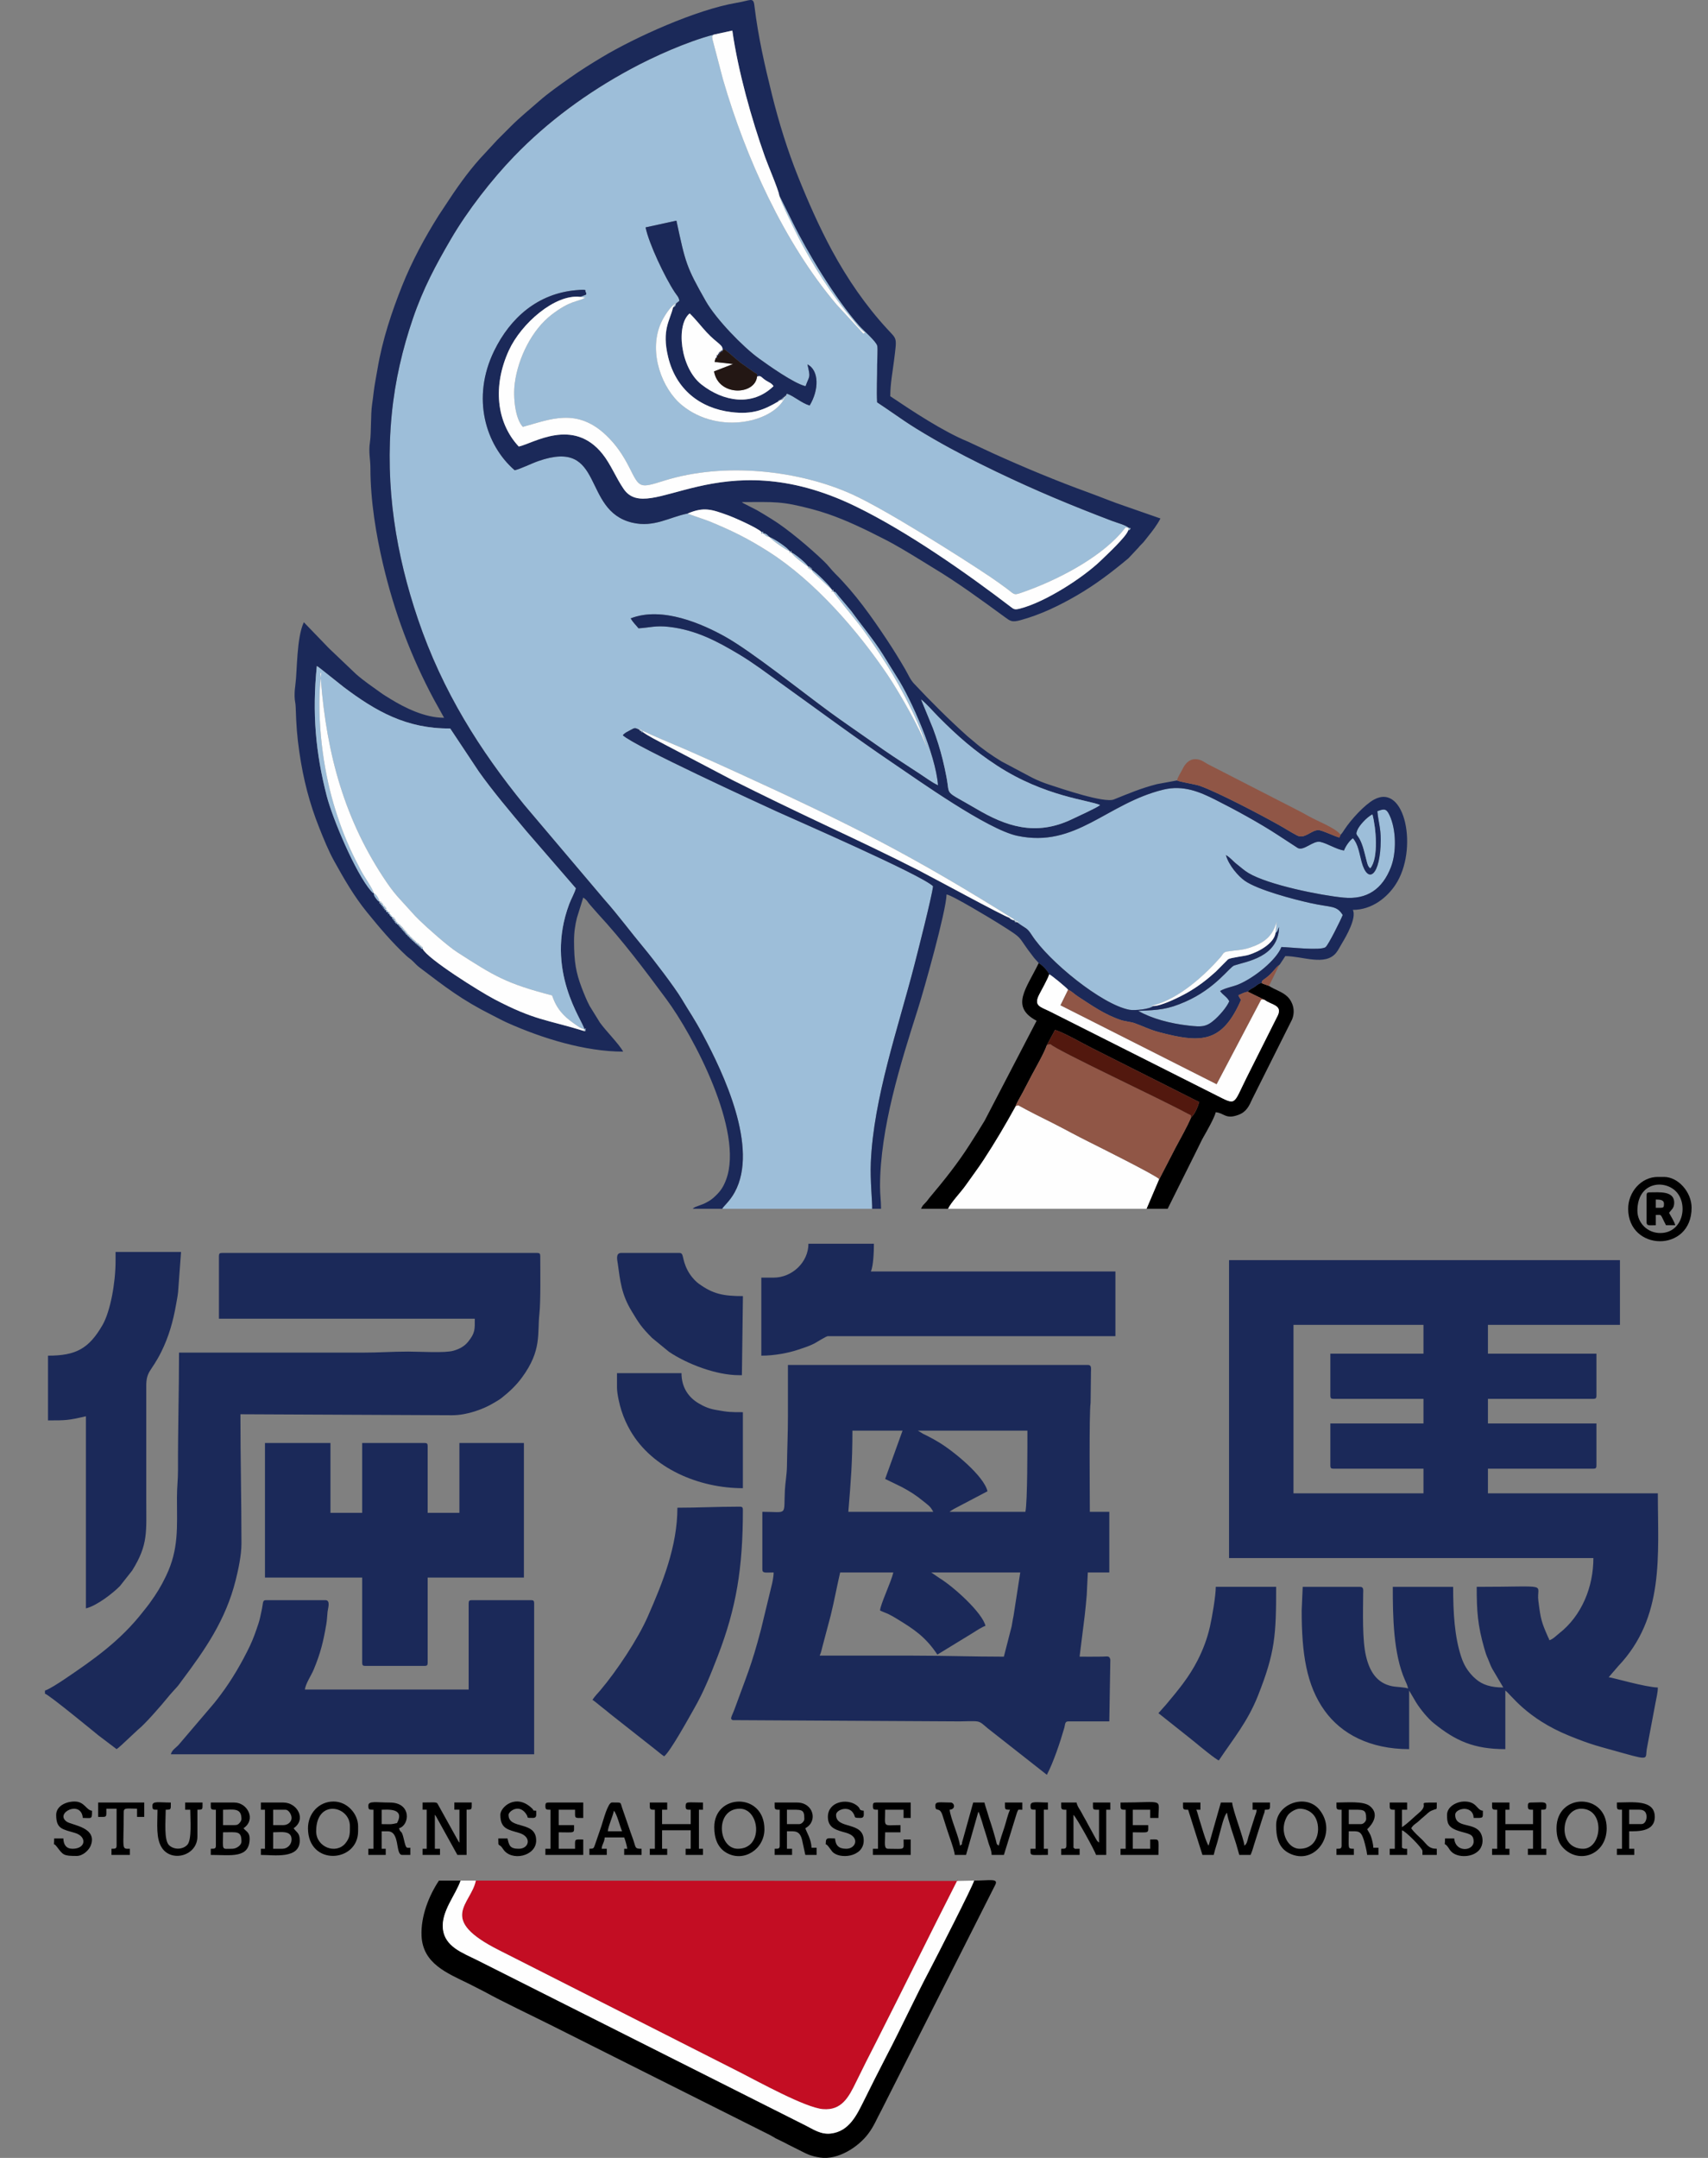 <svg xmlns="http://www.w3.org/2000/svg" fill="none" viewBox="0 0 38 48" class="design-iconfont">
  <rect x="0" y="0" width="38" height="48" fill="#808080" stroke="none"/>
  <path fill-rule="evenodd" clip-rule="evenodd" d="M22.624 20.509L22.667 20.543C22.831 20.661 22.846 20.631 22.957 20.802C23.33 21.379 24.513 22.346 25.128 22.461C25.242 22.482 25.58 22.449 25.659 22.378L25.616 22.374C26.223 22.238 26.825 21.668 27.149 21.298C27.212 21.226 27.209 21.181 27.303 21.166C27.5 21.133 27.625 21.14 27.811 21.078C28.127 20.973 28.321 20.823 28.404 20.497L28.377 20.756C28.44 20.705 28.419 20.691 28.457 20.621C28.447 21.292 27.73 21.386 27.462 21.475C27.352 21.511 27.048 21.985 26.374 22.281C25.98 22.454 25.791 22.466 25.325 22.486C25.621 22.657 26.041 22.768 26.438 22.812C26.735 22.846 26.838 22.846 27.024 22.683C27.119 22.599 27.286 22.418 27.349 22.272C27.296 22.169 27.213 22.139 27.145 22.044C27.258 21.974 27.429 21.95 27.56 21.895C27.913 21.745 28.398 21.353 28.509 21.065C28.694 21.069 29.385 21.152 29.492 21.068C29.554 21.019 29.827 20.471 29.873 20.353C29.736 20.133 29.625 20.192 29.158 20.088C28.784 20.006 27.985 19.796 27.694 19.591C27.55 19.49 27.337 19.247 27.274 19.02C27.379 19.079 27.427 19.153 27.515 19.221C27.594 19.282 27.673 19.357 27.775 19.419C28.213 19.683 29.379 19.917 29.891 19.967C30.414 20.017 30.759 19.776 30.947 19.285C31.072 18.957 31.064 18.454 30.917 18.139C30.846 17.985 30.802 17.985 30.644 18.044C30.664 18.269 30.721 18.419 30.719 18.685C30.715 19.472 30.436 19.688 30.295 19.173C30.243 18.982 30.218 18.773 30.099 18.645C30.017 18.705 29.937 18.826 29.901 18.919C29.72 18.889 29.543 18.765 29.377 18.727C29.219 18.69 29.011 18.932 28.875 18.864L28.432 18.575C28.027 18.309 27.473 18.007 27.034 17.786C26.693 17.615 26.325 17.457 25.885 17.564C24.617 17.872 23.942 18.87 22.632 18.591C21.964 18.449 20.426 17.351 19.872 16.976C19.02 16.4 18.151 15.755 17.315 15.155C17.035 14.954 16.768 14.75 16.451 14.56C15.964 14.268 15.486 14.011 14.878 13.943C14.589 13.91 14.459 13.961 14.207 13.977C14.135 13.888 14.085 13.848 14.031 13.755C14.734 13.48 15.635 13.884 16.138 14.165C16.72 14.49 17.84 15.386 18.47 15.846C18.723 16.031 18.993 16.216 19.259 16.403C19.528 16.592 19.784 16.771 20.058 16.949C20.187 17.032 20.327 17.127 20.457 17.21C20.574 17.285 20.754 17.42 20.87 17.467C20.817 16.77 20.269 15.544 19.958 15.06C19.852 14.896 19.749 14.722 19.644 14.554C19.436 14.222 19.148 13.879 18.941 13.591L18.66 13.256C18.584 13.16 18.598 13.168 18.538 13.151C18.551 13.106 18.56 13.113 18.515 13.127C18.479 13.041 18.144 12.711 18.059 12.671C18.073 12.627 18.081 12.634 18.036 12.648C18.052 12.603 18.057 12.613 18.011 12.629C18.024 12.584 18.03 12.595 17.985 12.608C17.961 12.537 17.664 12.301 17.603 12.284C17.618 12.238 17.621 12.251 17.575 12.266C17.54 12.184 17.189 11.962 17.122 11.945L17.063 11.888C16.997 11.85 17.034 11.869 16.978 11.861C16.992 11.815 16.995 11.833 16.939 11.831C16.939 11.889 16.925 11.88 16.978 11.861C16.981 11.865 16.987 11.866 16.989 11.873C16.991 11.88 16.998 11.882 17 11.884C17.069 11.942 17.067 11.934 17.122 11.945C17.159 12.013 17.517 12.252 17.575 12.266C17.557 12.314 17.555 12.3 17.603 12.284C17.636 12.362 17.945 12.593 17.985 12.608C17.971 12.655 17.965 12.645 18.011 12.629C17.998 12.672 17.993 12.662 18.036 12.648C18.021 12.693 18.014 12.685 18.059 12.671L18.074 12.702C18.088 12.723 18.077 12.712 18.103 12.741L18.515 13.127C18.499 13.174 18.49 13.167 18.538 13.151C18.554 13.21 19.076 13.834 19.167 13.958C19.368 14.232 19.552 14.507 19.747 14.814C20.025 15.255 20.534 16.197 20.659 16.78C20.59 16.382 19.963 15.333 19.752 15.018C19.083 14.026 18.129 12.927 17.109 12.276C16.636 11.975 16.303 11.811 15.782 11.596C15.706 11.564 15.314 11.436 15.298 11.423C14.894 11.501 14.556 11.74 14.068 11.626C12.93 11.358 13.469 9.735 11.977 10.256C11.828 10.308 11.573 10.435 11.451 10.46C10.805 9.902 10.483 8.853 10.994 7.806C11.354 7.066 11.965 6.53 12.817 6.455C13.088 6.431 13.012 6.46 13.028 6.489C13.069 6.568 13.028 6.553 12.962 6.583C12.955 6.586 12.948 6.588 12.942 6.59C12.936 6.592 12.928 6.595 12.922 6.597C12.918 6.598 12.909 6.599 12.903 6.603L13.023 6.621C12.838 6.725 12.695 6.675 12.267 7.004C11.84 7.333 11.529 7.953 11.453 8.523C11.412 8.831 11.461 9.316 11.634 9.495C12.233 9.333 12.833 9.055 13.494 9.689C13.699 9.886 13.854 10.107 14.006 10.408C14.233 10.858 14.225 10.865 14.777 10.692C16.128 10.269 17.788 10.466 18.957 10.995C19.679 11.321 21.354 12.377 22.039 12.837C22.177 12.93 22.277 13.002 22.399 13.092C22.597 13.239 22.54 13.251 22.81 13.155C23.53 12.897 24.42 12.436 24.927 11.872C25.087 11.694 25 11.739 25.112 11.742L25.099 11.803C25.137 11.781 25.112 11.816 25.154 11.762C25.132 11.716 25.167 11.75 25.112 11.742C25.062 11.685 24.848 11.628 24.741 11.587C23.831 11.24 23.054 10.918 22.167 10.492C21.688 10.261 21.24 10.033 20.788 9.773C20.136 9.397 20.07 9.318 19.514 8.949C19.501 8.694 19.517 8.372 19.516 8.106C19.515 8.014 19.532 7.764 19.518 7.695C19.5 7.598 19.209 7.348 19.117 7.245C18.586 6.648 17.959 5.606 17.626 4.925L17.335 4.338C17.361 4.48 17.657 5.066 17.728 5.21C17.865 5.489 18.017 5.746 18.171 6C18.334 6.27 18.609 6.668 18.808 6.914L19.087 7.252C19.266 7.451 19.273 7.37 19.212 7.424L18.61 6.772C17.448 5.401 16.593 3.518 16.086 1.767L15.852 0.88C15.843 0.782 15.833 0.832 15.877 0.771C15.277 0.93 14.541 1.261 14.034 1.535C13.06 2.061 12.184 2.706 11.438 3.477C10.95 3.983 10.402 4.681 10.026 5.328C9.7 5.889 9.417 6.411 9.185 7.089C8.957 7.757 8.789 8.461 8.715 9.222C8.558 10.846 8.82 12.356 9.296 13.765C9.846 15.389 10.686 16.7 11.662 17.902L13.451 20.015C13.75 20.351 14.046 20.75 14.322 21.082C14.535 21.337 15.01 21.961 15.158 22.209C15.352 22.533 15.437 22.639 15.643 23.025C16.086 23.856 16.89 25.531 16.346 26.521C16.233 26.727 16.103 26.822 16.068 26.888H19.404C19.412 26.759 19.357 26.257 19.374 25.86C19.436 24.416 19.985 22.861 20.345 21.462C20.426 21.147 20.73 19.955 20.759 19.713C20.499 19.458 17.677 18.23 17.294 18.055C16.941 17.893 14.105 16.595 13.857 16.355C13.907 16.295 13.956 16.279 14.025 16.24C14.136 16.177 14.127 16.192 14.229 16.234L14.199 16.206C14.571 16.392 14.939 16.532 15.305 16.693C15.684 16.859 16.039 17.02 16.406 17.187C18.947 18.349 20.294 19.023 22.675 20.52L22.624 20.509V20.509ZM22.616 20.514C22.611 20.474 22.622 20.485 22.579 20.487C22.579 20.525 22.571 20.512 22.616 20.514ZM22.452 20.412C22.485 20.453 22.471 20.447 22.536 20.467L22.58 20.49C22.58 20.438 22.59 20.452 22.536 20.467L22.452 20.412ZM14.307 16.288C14.3 16.245 14.312 16.256 14.268 16.258C14.268 16.299 14.26 16.285 14.307 16.288ZM14.274 16.261L14.232 16.228C14.232 16.272 14.223 16.256 14.274 16.261ZM15.052 6.743L15.115 6.692C15.102 6.604 15.06 6.574 15.011 6.499C14.791 6.165 14.438 5.423 14.363 5.058L15.049 4.908C15.252 5.851 15.264 5.926 15.702 6.697C15.93 7.098 16.529 7.717 16.887 7.975C17.077 8.113 17.666 8.532 17.922 8.59C18.013 8.339 18.036 8.418 17.964 8.104C18.226 8.24 18.224 8.671 18.013 9.02C17.833 8.967 17.673 8.814 17.508 8.756C17.48 8.79 17.491 8.788 17.481 8.811C17.448 8.806 17.454 8.799 17.459 8.832C17.42 8.826 17.427 8.816 17.434 8.854C17.396 8.846 17.403 8.838 17.411 8.876C17.372 8.867 17.379 8.857 17.381 8.895C17.342 8.884 17.347 8.872 17.35 8.909C17.309 8.899 17.318 8.889 17.318 8.929L17.35 8.909L17.381 8.895C17.425 8.907 17.42 8.918 17.411 8.876C17.449 8.885 17.441 8.892 17.434 8.854C17.471 8.862 17.463 8.869 17.459 8.832C17.494 8.839 17.486 8.846 17.481 8.811L17.478 8.806C17.264 9.376 16.01 9.698 15.171 9.012C14.733 8.653 14.43 7.86 14.69 7.22C14.758 7.052 14.94 6.773 15.052 6.743V6.743ZM14.972 6.845C15.051 6.793 15.011 6.827 15.047 6.739C15.003 6.786 15.002 6.787 14.972 6.845Z" fill="#9DBED9"/>
  <path fill-rule="evenodd" clip-rule="evenodd" d="M29.598 31.047C29.598 31.099 29.614 31.115 29.666 31.115H31.67V31.663H29.598V32.6C29.598 32.653 29.614 32.669 29.666 32.669H31.67V33.217H28.778V29.47H31.67V30.11H29.598V31.047V31.047ZM27.344 34.657H35.45C35.45 35.297 35.194 35.938 34.685 36.335C34.621 36.385 34.547 36.464 34.471 36.485C34.45 36.41 34.466 36.47 34.444 36.42C34.292 36.075 34.278 36.018 34.226 35.61C34.174 35.206 34.539 35.297 32.854 35.297C32.854 35.839 32.876 36.154 33.021 36.66C33.053 36.772 33.063 36.806 33.104 36.897C33.137 36.972 33.159 37.045 33.2 37.12L33.446 37.536C33.174 37.536 32.984 37.477 32.836 37.349L32.776 37.294C32.648 37.164 32.569 37.035 32.509 36.853C32.361 36.404 32.33 35.876 32.33 35.297H30.987C30.987 35.95 30.998 36.787 31.26 37.375C31.291 37.444 31.308 37.473 31.328 37.559C31.266 37.529 31.067 37.527 30.97 37.507C30.63 37.437 30.47 37.177 30.39 36.833C30.307 36.48 30.325 35.864 30.328 35.455C30.329 35.369 30.346 35.297 30.258 35.297H28.983L28.96 35.822C28.96 36.779 29.065 37.488 29.471 38.052C29.842 38.568 30.476 38.907 31.351 38.907V37.604L31.503 37.863C31.596 38.014 31.767 38.225 31.901 38.332C32.381 38.719 32.784 38.907 33.491 38.907V37.604C33.609 37.683 33.953 38.219 34.906 38.607C35.434 38.822 35.55 38.837 36.13 39.001C36.704 39.163 36.605 39.113 36.637 38.91L36.829 37.892C36.85 37.774 36.884 37.648 36.884 37.536C36.608 37.53 35.877 37.315 35.791 37.307L36.002 37.062C37.039 35.97 36.884 34.599 36.884 33.217H33.104V32.669H35.45C35.502 32.669 35.518 32.653 35.518 32.6V31.663H33.104V31.115H35.45C35.502 31.115 35.518 31.099 35.518 31.047V30.11H33.104V29.47H36.041V28.03H27.344V34.657V34.657Z" fill="#1B2959"/>
  <path fill-rule="evenodd" clip-rule="evenodd" d="M30.486 19.313C30.433 19.269 30.424 19.221 30.405 19.151C30.39 19.092 30.374 19.032 30.359 18.97C30.245 18.507 30.138 18.624 30.198 18.471C30.239 18.366 30.408 18.179 30.534 18.115C30.612 18.402 30.677 19.088 30.486 19.313ZM12.999 22.89C13.045 22.87 13.034 22.866 13.02 22.915C13.024 22.917 13.032 22.919 13.033 22.92C13.034 22.921 13.029 22.93 13.03 22.928C13.03 22.921 13.015 22.934 13.008 22.937C12.156 22.675 11.905 22.702 10.997 22.226C10.674 22.056 9.506 21.326 9.402 21.104C9.355 21.096 9.361 21.111 9.371 21.069C9.331 21.079 9.338 21.087 9.348 21.048C9.306 21.06 9.312 21.069 9.323 21.026C9.281 21.035 9.288 21.044 9.299 21.003C9.258 21.016 9.264 21.026 9.273 20.984C9.233 20.996 9.24 21.004 9.248 20.964C9.209 20.971 9.216 20.98 9.226 20.941C9.186 20.95 9.193 20.959 9.201 20.919C9.161 20.93 9.168 20.938 9.177 20.898C9.137 20.906 9.144 20.914 9.155 20.875C9.115 20.885 9.123 20.893 9.131 20.853C9.092 20.862 9.1 20.869 9.109 20.83C9.069 20.838 9.076 20.846 9.086 20.806C9.047 20.817 9.055 20.824 9.063 20.784C9.023 20.793 9.031 20.8 9.041 20.761C9 20.769 9.01 20.775 9.023 20.734C8.983 20.744 8.991 20.751 9 20.71C8.959 20.72 8.967 20.727 8.979 20.686C8.936 20.697 8.945 20.703 8.958 20.66C8.916 20.674 8.926 20.679 8.937 20.636C8.895 20.647 8.903 20.655 8.915 20.613C8.874 20.624 8.882 20.63 8.893 20.589C8.854 20.599 8.863 20.605 8.871 20.565C8.826 20.563 8.843 20.588 8.832 20.537C8.792 20.547 8.801 20.553 8.811 20.512C8.769 20.522 8.779 20.528 8.792 20.486C8.749 20.494 8.761 20.5 8.775 20.456C8.732 20.469 8.742 20.475 8.754 20.431C8.71 20.445 8.72 20.451 8.732 20.406C8.698 20.389 8.722 20.417 8.681 20.368C8.647 20.328 8.68 20.387 8.66 20.322C8.616 20.333 8.627 20.339 8.64 20.294C8.583 20.274 8.614 20.332 8.584 20.238C8.539 20.248 8.553 20.252 8.569 20.207C8.523 20.223 8.534 20.228 8.548 20.181C8.504 20.197 8.516 20.201 8.527 20.155C8.482 20.153 8.494 20.183 8.498 20.118C8.45 20.135 8.463 20.139 8.478 20.091C8.438 20.088 8.443 20.131 8.446 20.057C8.398 20.036 8.442 20.068 8.392 20.018C8.387 20.013 8.364 19.983 8.362 19.98C8.325 19.925 8.324 19.932 8.316 19.865C8.253 19.844 8.322 19.881 8.274 19.84C8.269 19.835 8.256 19.821 8.252 19.816C7.906 19.413 7.399 18.21 7.268 17.701C7.023 16.749 6.942 15.867 7.049 14.814C7.074 14.821 7.563 15.22 7.647 15.283C8.361 15.821 9.044 16.212 10.016 16.204L10.65 17.158C10.959 17.596 11.367 18.076 11.713 18.49L12.811 19.759C12.783 19.864 12.709 19.99 12.664 20.11C12.11 21.589 12.973 22.712 12.999 22.89V22.89ZM24.475 17.908C24.389 17.975 23.987 18.155 23.854 18.22C23.034 18.615 22.365 18.37 21.724 17.993C20.978 17.554 21.145 17.732 21.056 17.277C21.029 17.142 21.005 17.022 20.974 16.899C20.915 16.658 20.838 16.42 20.758 16.203L20.493 15.559C20.618 15.66 20.765 15.831 20.888 15.955C21.301 16.37 21.671 16.697 22.185 17.031C23.25 17.725 24.244 17.798 24.475 17.908V17.908ZM16.067 26.888C16.103 26.822 16.232 26.726 16.345 26.521C16.89 25.53 16.086 23.855 15.642 23.024C15.436 22.639 15.351 22.533 15.158 22.208C15.01 21.961 14.535 21.337 14.322 21.081C14.045 20.75 13.75 20.351 13.451 20.015L11.662 17.902C10.685 16.7 9.845 15.388 9.296 13.765C8.819 12.356 8.557 10.846 8.715 9.222C8.789 8.461 8.957 7.757 9.185 7.089C9.416 6.411 9.699 5.889 10.026 5.328C10.402 4.681 10.949 3.983 11.438 3.477C12.183 2.705 13.059 2.06 14.033 1.535C14.541 1.26 15.276 0.929 15.876 0.771L16.293 0.68C16.419 1.576 16.72 2.649 17.021 3.494C17.084 3.671 17.322 4.228 17.335 4.338L17.626 4.925C17.959 5.606 18.586 6.647 19.117 7.245C19.209 7.348 19.499 7.598 19.518 7.695C19.532 7.764 19.515 8.014 19.515 8.106C19.517 8.372 19.5 8.694 19.514 8.949C20.069 9.317 20.135 9.396 20.787 9.772C21.239 10.033 21.687 10.261 22.166 10.491C23.053 10.917 23.83 11.24 24.741 11.587C24.847 11.627 25.062 11.685 25.112 11.741C25.166 11.75 25.131 11.715 25.154 11.762C25.112 11.816 25.136 11.781 25.098 11.803C25.052 11.944 24.626 12.339 24.494 12.467C24.097 12.85 23.26 13.392 22.691 13.538C22.568 13.569 22.553 13.549 22.478 13.492C21.513 12.755 20.19 11.824 19.03 11.261C15.987 9.784 14.447 11.697 13.878 10.88C13.706 10.632 13.59 10.329 13.405 10.098C12.75 9.278 11.867 9.862 11.542 9.933C11.039 9.395 10.961 8.579 11.322 7.793C11.596 7.196 12.345 6.541 12.902 6.603C12.908 6.599 12.917 6.598 12.922 6.596C12.927 6.595 12.935 6.592 12.942 6.59C12.948 6.587 12.955 6.586 12.961 6.583C13.027 6.553 13.069 6.568 13.027 6.489C13.012 6.46 13.087 6.431 12.816 6.455C11.965 6.53 11.354 7.066 10.993 7.806C10.483 8.853 10.804 9.902 11.451 10.46C11.573 10.434 11.828 10.307 11.976 10.256C13.468 9.735 12.93 11.358 14.067 11.626C14.555 11.74 14.894 11.501 15.298 11.423C15.665 11.267 15.835 11.332 16.192 11.46C16.353 11.518 16.862 11.747 16.938 11.831C16.994 11.833 16.991 11.815 16.977 11.861C17.034 11.868 16.997 11.85 17.063 11.888L17.121 11.945C17.189 11.962 17.54 12.184 17.574 12.266C17.621 12.251 17.618 12.238 17.603 12.284C17.663 12.3 17.96 12.537 17.985 12.608C18.029 12.594 18.024 12.584 18.011 12.629C18.056 12.613 18.051 12.602 18.035 12.648C18.08 12.634 18.072 12.627 18.058 12.671C18.144 12.711 18.478 13.041 18.515 13.126C18.559 13.113 18.551 13.106 18.537 13.151C18.597 13.168 18.584 13.16 18.659 13.256L18.941 13.591C19.148 13.879 19.435 14.222 19.643 14.554C19.749 14.721 19.852 14.896 19.957 15.06C20.269 15.543 20.817 16.77 20.869 17.467C20.754 17.42 20.573 17.285 20.457 17.21C20.326 17.127 20.186 17.032 20.058 16.949C19.783 16.771 19.528 16.592 19.258 16.402C18.992 16.215 18.722 16.031 18.469 15.846C17.84 15.386 16.72 14.49 16.137 14.164C15.635 13.883 14.734 13.479 14.031 13.755C14.085 13.847 14.135 13.888 14.206 13.976C14.459 13.96 14.589 13.91 14.878 13.943C15.485 14.011 15.964 14.268 16.45 14.559C16.767 14.75 17.035 14.954 17.314 15.155C18.151 15.755 19.019 16.4 19.871 16.976C20.425 17.35 21.963 18.448 22.631 18.591C23.941 18.87 24.616 17.872 25.884 17.564C26.325 17.457 26.693 17.615 27.033 17.786C27.472 18.006 28.026 18.309 28.432 18.575L28.875 18.864C29.01 18.932 29.218 18.69 29.376 18.727C29.542 18.765 29.72 18.889 29.901 18.919C29.936 18.826 30.017 18.705 30.099 18.645C30.217 18.773 30.242 18.982 30.294 19.173C30.435 19.688 30.714 19.472 30.719 18.685C30.72 18.419 30.663 18.268 30.644 18.044C30.801 17.985 30.845 17.985 30.917 18.138C31.063 18.453 31.072 18.956 30.947 19.285C30.759 19.776 30.413 20.017 29.89 19.966C29.379 19.917 28.212 19.682 27.774 19.418C27.672 19.357 27.594 19.281 27.515 19.221C27.426 19.153 27.378 19.079 27.274 19.02C27.337 19.247 27.549 19.49 27.693 19.591C27.985 19.796 28.784 20.006 29.157 20.088C29.624 20.192 29.735 20.133 29.873 20.353C29.826 20.471 29.554 21.019 29.492 21.067C29.384 21.151 28.694 21.068 28.509 21.065C28.398 21.352 27.912 21.745 27.56 21.894C27.429 21.95 27.258 21.974 27.145 22.044C27.212 22.139 27.296 22.168 27.349 22.272C27.286 22.417 27.119 22.598 27.023 22.682C26.837 22.846 26.734 22.846 26.437 22.812C26.04 22.767 25.62 22.657 25.325 22.486C25.79 22.466 25.98 22.454 26.374 22.281C27.048 21.985 27.352 21.511 27.461 21.475C27.73 21.386 28.446 21.292 28.457 20.621C28.419 20.691 28.44 20.704 28.376 20.756C28.347 20.976 28.02 21.168 27.774 21.242C27.674 21.271 27.381 21.3 27.323 21.338L27.05 21.612C26.858 21.787 26.667 21.936 26.421 22.078C26.27 22.164 25.843 22.38 25.659 22.378C25.579 22.449 25.242 22.482 25.127 22.461C24.512 22.346 23.329 21.379 22.957 20.802C22.846 20.63 22.83 20.661 22.667 20.543L22.624 20.509L22.616 20.514C22.571 20.512 22.579 20.525 22.579 20.487L22.579 20.489L22.536 20.467C22.471 20.447 22.485 20.453 22.451 20.412C22.356 20.392 20.691 19.487 20.435 19.357C19.757 19.012 19.059 18.681 18.361 18.353C17.65 18.019 16.98 17.694 16.289 17.348L14.779 16.555C14.647 16.486 14.419 16.37 14.307 16.288C14.259 16.285 14.268 16.299 14.268 16.258L14.274 16.261C14.222 16.256 14.231 16.272 14.231 16.228L14.229 16.233C14.126 16.192 14.135 16.177 14.025 16.24C13.955 16.279 13.907 16.295 13.856 16.354C14.104 16.594 16.94 17.893 17.293 18.055C17.677 18.23 20.498 19.458 20.759 19.713C20.73 19.955 20.425 21.147 20.344 21.462C19.985 22.861 19.436 24.416 19.374 25.859C19.357 26.256 19.411 26.758 19.404 26.888H19.602C19.602 26.702 19.579 26.587 19.579 26.385C19.581 25.1 20.035 23.657 20.419 22.452C20.551 22.038 21.051 20.268 21.059 19.896C21.174 19.905 22.094 20.463 22.202 20.531C22.834 20.929 22.587 20.772 23.004 21.303C23.046 21.356 23.073 21.375 23.109 21.423C23.191 21.468 23.3 21.582 23.344 21.673C23.383 21.682 23.731 21.971 23.762 22.014C23.858 22.056 23.889 22.105 23.987 22.168C24.291 22.364 24.575 22.57 24.946 22.692C25.032 22.72 25.161 22.729 25.244 22.759C25.436 22.828 25.573 22.902 25.794 22.961C26.688 23.197 27.142 23.196 27.545 22.383C27.646 22.178 27.598 22.267 27.551 22.137C27.636 22.103 27.672 22.074 27.762 22.059C27.805 22.006 27.833 22.003 27.899 21.962C27.963 21.921 27.996 21.877 28.069 21.866L28.094 21.88L28.069 21.866C28.09 21.796 28.053 21.848 28.114 21.789C28.116 21.787 28.16 21.757 28.168 21.751C28.323 21.635 28.368 21.53 28.459 21.466C28.476 21.45 28.466 21.461 28.488 21.431L28.596 21.267C28.979 21.267 29.485 21.497 29.728 21.192C29.774 21.135 29.816 21.049 29.858 20.98C29.956 20.818 30.184 20.418 30.099 20.239C30.535 20.239 30.868 19.951 31.046 19.681C31.561 18.904 31.266 17.406 30.569 17.786C30.36 17.9 30.059 18.228 29.912 18.452C29.902 18.468 29.887 18.491 29.876 18.507L29.857 18.532C29.829 18.567 29.842 18.55 29.827 18.566L29.809 18.548L29.827 18.566L29.798 18.63C29.694 18.603 29.4 18.46 29.327 18.464C29.165 18.472 29.024 18.67 28.858 18.584C28.718 18.511 28.585 18.424 28.437 18.342C28.036 18.117 27.099 17.625 26.698 17.482C26.591 17.443 26.236 17.391 26.188 17.36L25.741 17.442C25.393 17.53 25.107 17.652 24.781 17.783C24.567 17.868 23.62 17.544 23.336 17.451C23.21 17.41 23.082 17.358 22.965 17.299L22.279 16.935C22.066 16.804 21.857 16.662 21.669 16.497C21.617 16.451 21.581 16.426 21.532 16.383C21.119 16.014 20.715 15.611 20.336 15.207C20.248 15.113 20.205 15 20.136 14.882C20.063 14.759 20.012 14.67 19.939 14.554C19.867 14.438 19.809 14.347 19.734 14.234C19.391 13.717 19.023 13.198 18.583 12.761C18.488 12.667 18.434 12.583 18.333 12.487C18.035 12.199 17.523 11.764 17.173 11.549C17.058 11.477 16.957 11.416 16.846 11.351L16.545 11.197C16.502 11.169 16.529 11.188 16.506 11.168C17.249 11.168 17.377 11.142 18.077 11.328C18.534 11.449 18.942 11.63 19.352 11.83L19.64 11.975C19.937 12.123 20.214 12.296 20.494 12.466C20.591 12.524 20.669 12.575 20.762 12.631C21.313 12.962 21.839 13.349 22.357 13.727C22.477 13.814 22.512 13.847 22.7 13.796C23.163 13.67 23.58 13.463 23.952 13.248C24.369 13.007 24.739 12.725 25.106 12.418L25.327 12.182C25.37 12.127 25.393 12.113 25.437 12.064C25.475 12.021 25.499 11.985 25.538 11.937C25.644 11.807 25.74 11.681 25.818 11.533L25.024 11.256C24.76 11.168 24.493 11.056 24.227 10.959C23.507 10.698 22.792 10.4 22.094 10.084L21.534 9.823C20.985 9.599 20.297 9.143 19.807 8.814C19.807 8.536 19.859 8.275 19.892 8.008C19.956 7.492 19.96 7.558 19.744 7.323C19.262 6.801 18.853 6.205 18.509 5.57C18.226 5.046 17.978 4.485 17.755 3.928C17.521 3.344 17.329 2.726 17.176 2.109C17.016 1.462 16.869 0.829 16.784 0.125C16.761 -0.073 16.701 0.011 16.391 0.062C15.495 0.212 14.135 0.828 13.402 1.267C13.143 1.422 12.917 1.563 12.68 1.731C12.447 1.896 12.208 2.062 11.992 2.251C11.78 2.438 11.564 2.611 11.366 2.81C11.261 2.915 11.174 3.003 11.069 3.107L10.784 3.415C10.496 3.716 10.237 4.07 10.007 4.418L9.762 4.788C9.448 5.287 9.161 5.817 8.943 6.366C8.723 6.919 8.508 7.547 8.397 8.217C8.37 8.377 8.333 8.558 8.313 8.727C8.3 8.835 8.295 8.884 8.279 8.99C8.244 9.221 8.263 9.617 8.231 9.833C8.196 10.066 8.241 10.209 8.241 10.413C8.242 11.162 8.373 11.914 8.518 12.534C8.771 13.614 9.145 14.612 9.66 15.57C9.733 15.706 9.811 15.835 9.88 15.966C9.45 15.966 9.004 15.743 8.683 15.545C8.612 15.501 8.539 15.458 8.474 15.411C8.286 15.274 8.092 15.146 7.916 14.989L7.332 14.433C7.329 14.429 7.324 14.425 7.32 14.421C7.316 14.417 7.302 14.403 7.298 14.399L6.76 13.841C6.596 14.185 6.614 14.921 6.572 15.228C6.562 15.304 6.553 15.375 6.554 15.487C6.557 15.61 6.576 15.622 6.579 15.737C6.591 16.125 6.609 16.381 6.66 16.73C6.747 17.332 6.885 17.867 7.102 18.411C7.2 18.657 7.307 18.923 7.434 19.152C7.655 19.551 7.877 19.937 8.165 20.291C8.442 20.632 8.72 20.962 9.043 21.262C9.101 21.316 9.132 21.327 9.191 21.386C9.247 21.441 9.273 21.473 9.333 21.519C9.918 21.962 10.273 22.241 10.942 22.577C11.063 22.638 11.176 22.7 11.292 22.752C12.062 23.096 13.016 23.392 13.864 23.392C13.779 23.23 13.479 22.931 13.347 22.746L13.12 22.379C13.053 22.255 12.993 22.104 12.94 21.966C12.814 21.633 12.773 21.395 12.771 20.947C12.771 20.726 12.795 20.585 12.835 20.417L12.976 19.965C13.07 20.027 13.069 20.064 13.141 20.142L13.301 20.324C13.85 20.917 14.344 21.574 14.824 22.223C15.43 23.042 16.555 25.167 16.155 26.239C16.083 26.431 16.011 26.518 15.874 26.642C15.811 26.699 15.739 26.737 15.664 26.774L15.466 26.849C15.418 26.875 15.433 26.87 15.413 26.888H16.067V26.888Z" fill="#1B2959"/>
  <path fill-rule="evenodd" clip-rule="evenodd" d="M20.718 34.977H22.699L22.549 35.946C22.529 36.035 22.525 36.086 22.507 36.178L22.334 36.85C21.633 36.85 21.008 36.827 20.308 36.827C19.617 36.827 18.927 36.827 18.236 36.827C18.268 36.761 18.282 36.688 18.3 36.617L18.482 35.932C18.561 35.612 18.617 35.297 18.692 34.977H19.875C19.826 35.19 19.592 35.672 19.579 35.822C19.643 35.856 19.698 35.871 19.77 35.905C19.844 35.941 19.885 35.967 19.945 36.003C20.348 36.247 20.593 36.413 20.855 36.804L21.647 36.32C21.711 36.279 21.86 36.182 21.925 36.165C21.858 35.877 21.229 35.304 20.907 35.106L20.718 34.977V34.977ZM19.693 32.897L20.062 33.076C20.247 33.175 20.375 33.256 20.543 33.393C20.651 33.481 20.697 33.502 20.763 33.628H18.874C18.929 32.955 18.965 32.528 18.965 31.823H20.08L19.693 32.897ZM20.422 31.823H22.858C22.858 32.127 22.861 33.421 22.813 33.628H21.128C21.151 33.608 21.13 33.624 21.167 33.599C21.178 33.592 21.216 33.568 21.223 33.564L21.97 33.171C21.891 32.83 21.212 32.277 20.891 32.084C20.81 32.036 20.74 31.994 20.657 31.953C20.61 31.928 20.577 31.913 20.535 31.892L20.422 31.823V31.823ZM17.53 31.503C17.53 31.902 17.513 32.233 17.508 32.624C17.506 32.782 17.47 32.995 17.462 33.148C17.433 33.733 17.538 33.628 16.961 33.628V34.908C16.961 35.001 17.032 34.977 17.212 34.977C17.212 35.082 17.182 35.214 17.157 35.31L16.93 36.248C16.714 37.069 16.614 37.265 16.344 38.013C16.284 38.178 16.226 38.237 16.304 38.262L21.355 38.29C21.458 38.29 21.649 38.278 21.741 38.291C21.828 38.303 21.885 38.37 21.975 38.444L23.291 39.478C23.436 39.202 23.589 38.748 23.68 38.429C23.7 38.356 23.688 38.29 23.769 38.29H24.68L24.703 36.918C24.683 36.823 24.643 36.847 24.522 36.849C24.354 36.852 24.187 36.85 24.019 36.85L24.133 35.936C24.149 35.8 24.167 35.611 24.178 35.478L24.202 34.977H24.68V33.628H24.247C24.247 33.267 24.228 31.461 24.264 31.2L24.272 30.519C24.273 30.434 24.289 30.361 24.202 30.361H17.53V31.503V31.503Z" fill="#1B2959"/>
  <path fill-rule="evenodd" clip-rule="evenodd" d="M4.871 27.939V29.333H10.563C10.563 29.569 10.575 29.647 10.414 29.846C10.333 29.946 10.225 30.006 10.089 30.045C9.902 30.1 9.336 30.064 9.083 30.064C8.72 30.064 8.44 30.087 8.081 30.087H3.983C3.983 30.971 3.957 31.796 3.96 32.692C3.961 32.914 3.937 33.07 3.937 33.309C3.937 33.976 3.982 34.453 3.695 35.053C3.579 35.294 3.486 35.443 3.336 35.652C3.283 35.726 3.237 35.78 3.186 35.845C2.678 36.499 2.074 36.92 1.419 37.362C1.332 37.42 1.089 37.58 1 37.604V37.673C1.09 37.697 2.085 38.516 2.191 38.602L2.594 38.907C2.642 38.874 2.669 38.845 2.718 38.803L3.072 38.472C3.217 38.361 3.59 37.933 3.729 37.761C3.794 37.68 3.871 37.598 3.943 37.518C3.981 37.475 4.004 37.438 4.041 37.389C4.555 36.703 5.021 36.042 5.244 35.146C5.3 34.924 5.372 34.593 5.372 34.337C5.372 33.353 5.349 32.443 5.349 31.458L10.062 31.48C10.394 31.48 10.765 31.34 10.977 31.211C11.043 31.172 11.101 31.141 11.159 31.096C11.334 30.957 11.48 30.821 11.614 30.639C12.06 30.032 11.951 29.668 12.001 29.222C12.031 28.95 12.02 28.253 12.02 27.939C12.02 27.886 12.004 27.87 11.952 27.87H4.939C4.887 27.87 4.871 27.886 4.871 27.939V27.939Z" fill="#1B2959"/>
  <path fill-rule="evenodd" clip-rule="evenodd" d="M10.587 41.831C10.477 42.364 9.715 42.684 11.111 43.384L16.466 46.098C16.867 46.302 17.919 46.884 18.309 46.916C18.721 46.949 18.88 46.655 19.043 46.32C19.189 46.019 19.34 45.723 19.493 45.423C20.103 44.222 20.691 43.021 21.293 41.839H21.31C21.289 41.793 21.304 41.797 21.293 41.839L10.587 41.831V41.831Z" fill="#C30D23"/>
  <path fill-rule="evenodd" clip-rule="evenodd" d="M8.316 19.865C8.324 19.932 8.325 19.925 8.362 19.98C8.364 19.982 8.387 20.013 8.392 20.018C8.442 20.068 8.398 20.036 8.446 20.057C8.443 20.131 8.438 20.088 8.478 20.091C8.463 20.139 8.45 20.135 8.498 20.118C8.494 20.183 8.482 20.153 8.527 20.155C8.516 20.201 8.504 20.197 8.548 20.181C8.534 20.228 8.523 20.223 8.569 20.207C8.553 20.252 8.539 20.248 8.584 20.238C8.614 20.332 8.583 20.274 8.64 20.294C8.627 20.338 8.616 20.333 8.66 20.322C8.68 20.387 8.647 20.328 8.681 20.368C8.722 20.417 8.698 20.389 8.732 20.406C8.72 20.451 8.71 20.445 8.754 20.431C8.742 20.475 8.732 20.469 8.775 20.456C8.761 20.5 8.749 20.494 8.792 20.486C8.779 20.528 8.769 20.522 8.811 20.512C8.801 20.553 8.792 20.546 8.832 20.537C8.843 20.588 8.826 20.563 8.871 20.565C8.863 20.605 8.854 20.599 8.893 20.589C8.882 20.63 8.874 20.624 8.915 20.613C8.903 20.655 8.895 20.647 8.938 20.636C8.926 20.679 8.916 20.674 8.958 20.66C8.945 20.703 8.936 20.697 8.979 20.686C8.967 20.727 8.959 20.72 9 20.709C8.991 20.751 8.983 20.744 9.023 20.734C9.01 20.775 9 20.769 9.041 20.761C9.031 20.8 9.023 20.793 9.063 20.784C9.055 20.824 9.047 20.817 9.086 20.806C9.076 20.846 9.069 20.838 9.109 20.83C9.1 20.869 9.092 20.862 9.131 20.853C9.123 20.893 9.115 20.885 9.155 20.875C9.145 20.914 9.137 20.906 9.177 20.898C9.168 20.938 9.161 20.93 9.201 20.919C9.193 20.959 9.186 20.95 9.226 20.941C9.216 20.98 9.209 20.971 9.248 20.964C9.24 21.004 9.233 20.996 9.273 20.984C9.264 21.026 9.258 21.016 9.299 21.003C9.288 21.044 9.281 21.035 9.323 21.026C9.312 21.069 9.306 21.06 9.348 21.048C9.338 21.087 9.331 21.079 9.371 21.069C9.361 21.111 9.355 21.096 9.402 21.104C9.402 21.052 9.417 21.058 9.371 21.069C9.381 21.028 9.389 21.035 9.348 21.048C9.358 21.008 9.364 21.017 9.323 21.026C9.333 20.983 9.341 20.99 9.299 21.003C9.312 20.962 9.316 20.973 9.273 20.984C9.281 20.948 9.286 20.957 9.248 20.964C9.256 20.924 9.265 20.93 9.226 20.941C9.236 20.9 9.242 20.909 9.201 20.919C9.209 20.882 9.215 20.89 9.177 20.898C9.186 20.858 9.194 20.864 9.155 20.875C9.165 20.835 9.172 20.844 9.131 20.853C9.139 20.814 9.147 20.822 9.109 20.83C9.118 20.789 9.126 20.796 9.086 20.806C9.097 20.767 9.104 20.775 9.063 20.784C9.071 20.746 9.079 20.753 9.041 20.761C9.051 20.719 9.063 20.723 9.023 20.734C9.036 20.691 9.044 20.699 9 20.709C9.009 20.67 9.018 20.676 8.979 20.686C8.99 20.642 9.001 20.647 8.958 20.66C8.972 20.617 8.981 20.624 8.938 20.636C8.949 20.594 8.957 20.602 8.915 20.613C8.926 20.571 8.934 20.579 8.893 20.589C8.903 20.549 8.911 20.556 8.871 20.565C8.846 20.498 8.874 20.55 8.832 20.537C8.843 20.495 8.852 20.501 8.811 20.512C8.82 20.473 8.829 20.479 8.792 20.486C8.804 20.44 8.819 20.442 8.775 20.456C8.79 20.412 8.799 20.418 8.754 20.431C8.767 20.388 8.775 20.396 8.732 20.406C8.715 20.372 8.719 20.376 8.698 20.352C8.669 20.319 8.69 20.34 8.66 20.322C8.676 20.275 8.687 20.28 8.64 20.294C8.602 20.213 8.611 20.253 8.584 20.238C8.598 20.189 8.615 20.187 8.569 20.207C8.586 20.16 8.595 20.166 8.548 20.181C8.562 20.137 8.571 20.145 8.527 20.155C8.531 20.063 8.529 20.131 8.498 20.118C8.514 20.07 8.526 20.073 8.478 20.091C8.477 20.018 8.481 20.067 8.446 20.057C8.427 19.984 8.372 19.894 8.316 19.865C8.303 19.787 8.093 19.482 8.036 19.373C7.948 19.206 7.862 19.039 7.779 18.855C7.625 18.514 7.487 18.126 7.379 17.728C7.158 16.908 7.037 15.838 7.147 14.953C7.116 14.99 7.129 15.008 7.138 15.12C7.268 16.784 7.67 18.263 8.61 19.637C8.808 19.927 8.947 20.048 9.142 20.27C9.208 20.346 9.26 20.401 9.331 20.469C9.514 20.646 9.959 21.043 10.172 21.18C11 21.714 11.259 21.876 12.284 22.142C12.379 22.436 12.54 22.606 12.763 22.761C12.839 22.813 12.921 22.882 12.999 22.89C12.984 22.937 12.974 22.932 13.02 22.915L13.008 22.937C13.015 22.934 13.03 22.921 13.03 22.928C13.029 22.93 13.034 22.921 13.033 22.92C13.032 22.919 13.024 22.917 13.02 22.915C13.034 22.866 13.045 22.87 12.999 22.89C12.973 22.712 12.11 21.589 12.664 20.11C12.709 19.99 12.783 19.864 12.811 19.759L11.713 18.49C11.367 18.076 10.959 17.596 10.65 17.158L10.016 16.204C9.044 16.212 8.361 15.821 7.647 15.283C7.563 15.22 7.074 14.821 7.049 14.814C6.942 15.867 7.023 16.749 7.268 17.701C7.399 18.21 7.906 19.413 8.252 19.816C8.256 19.821 8.269 19.835 8.274 19.839C8.322 19.881 8.253 19.844 8.316 19.865V19.865Z" fill="#9DBED9"/>
  <path fill-rule="evenodd" clip-rule="evenodd" d="M5.895 35.091H8.058V36.987C8.058 37.04 8.074 37.056 8.126 37.056H9.447C9.499 37.056 9.515 37.04 9.515 36.987V35.091H11.656V32.097H10.221V33.651H9.515V32.166C9.515 32.113 9.499 32.097 9.447 32.097H8.058V33.651H7.352V32.097H5.895V35.091V35.091Z" fill="#1B2959"/>
  <path fill-rule="evenodd" clip-rule="evenodd" d="M3.801 39.021H11.884V35.662C11.884 35.609 11.868 35.593 11.816 35.593H10.495C10.442 35.593 10.427 35.609 10.427 35.662V37.581H6.784C6.793 37.462 6.928 37.261 6.979 37.138C7.129 36.777 7.193 36.52 7.258 36.138C7.278 36.026 7.275 35.971 7.288 35.848C7.296 35.777 7.36 35.593 7.239 35.593H5.918C5.832 35.593 5.859 35.658 5.818 35.836C5.793 35.946 5.784 36.01 5.751 36.111C5.69 36.294 5.64 36.441 5.562 36.606C5.385 36.978 5.155 37.371 4.913 37.692C4.86 37.763 4.821 37.815 4.764 37.885L3.966 38.821C3.903 38.884 3.825 38.929 3.801 39.021V39.021Z" fill="#1B2959"/>
  <path fill-rule="evenodd" clip-rule="evenodd" d="M17.212 28.419H16.938V30.155C17.231 30.155 17.546 30.094 17.761 30.021C17.883 29.98 17.995 29.945 18.108 29.889C18.166 29.86 18.38 29.721 18.418 29.721H24.816V28.282H19.375C19.431 28.163 19.443 27.837 19.443 27.665H17.986C17.986 28.078 17.622 28.419 17.212 28.419Z" fill="#1B2959"/>
  <path fill-rule="evenodd" clip-rule="evenodd" d="M2.571 28.053C2.571 28.535 2.455 29.172 2.28 29.475C1.975 30.002 1.687 30.155 1.068 30.155V31.595C1.46 31.595 1.518 31.595 1.911 31.503V35.776C2.151 35.72 2.511 35.439 2.668 35.28L2.94 34.935C3.301 34.355 3.254 34.081 3.254 33.354L3.254 30.841C3.252 30.49 3.364 30.519 3.585 30.076C3.75 29.746 3.852 29.399 3.921 28.996C3.935 28.914 3.95 28.848 3.962 28.741L4.028 27.848H2.571V28.053V28.053Z" fill="#1B2959"/>
  <path fill-rule="evenodd" clip-rule="evenodd" d="M21.672 41.831C21.65 41.937 20.816 43.568 20.696 43.797C20.359 44.434 20.054 45.1 19.719 45.74C19.548 46.068 19.389 46.388 19.221 46.726C19.061 47.046 18.893 47.408 18.487 47.457C18.264 47.484 18.096 47.365 17.929 47.281L10.62 43.602C10.287 43.436 9.898 43.302 9.854 42.906C9.811 42.519 10.142 42.147 10.248 41.831H9.766C9.544 42.165 9.358 42.626 9.379 43.065C9.408 43.679 9.95 43.89 10.422 44.121L10.77 44.298C11.155 44.513 11.867 44.85 12.271 45.053C12.991 45.414 13.7 45.77 14.427 46.135L17.129 47.49C17.188 47.52 17.214 47.541 17.259 47.565L17.458 47.662C17.494 47.68 17.497 47.683 17.533 47.702L17.791 47.831C17.954 47.916 18.05 47.962 18.246 47.992C18.639 48.052 19.093 47.761 19.317 47.462C19.452 47.282 19.502 47.135 19.612 46.936L22.149 41.913C22.206 41.778 22.013 41.831 21.672 41.831V41.831Z" fill="#000"/>
  <path fill-rule="evenodd" clip-rule="evenodd" d="M15.071 33.537C15.071 34.399 14.74 35.211 14.411 35.96C14.185 36.474 13.713 37.177 13.357 37.597C13.29 37.676 13.239 37.724 13.181 37.81C13.249 37.855 13.304 37.906 13.373 37.96C13.454 38.024 13.498 38.057 13.575 38.123L14.57 38.907C14.638 38.959 14.703 39.018 14.775 39.067C14.91 38.968 15.333 38.197 15.436 38.017C15.657 37.634 15.812 37.244 15.969 36.837C16.382 35.765 16.528 34.885 16.528 33.583C16.528 33.505 16.488 33.514 16.414 33.514C15.94 33.514 15.544 33.537 15.071 33.537V33.537Z" fill="#1B2959"/>
  <path fill-rule="evenodd" clip-rule="evenodd" d="M21.672 41.831L21.31 41.839H21.293C20.691 43.021 20.103 44.222 19.493 45.423C19.34 45.723 19.189 46.019 19.043 46.32C18.881 46.655 18.721 46.949 18.31 46.915C17.919 46.884 16.867 46.302 16.466 46.098L11.111 43.384C9.715 42.684 10.478 42.364 10.587 41.831H10.247C10.142 42.147 9.811 42.519 9.854 42.906C9.898 43.302 10.287 43.436 10.62 43.602L17.929 47.281C18.096 47.365 18.263 47.484 18.487 47.457C18.893 47.408 19.061 47.046 19.22 46.726C19.388 46.388 19.547 46.068 19.718 45.74C20.053 45.1 20.358 44.434 20.695 43.797C20.816 43.568 21.65 41.937 21.672 41.831V41.831Z" fill="#FEFEFE"/>
  <path fill-rule="evenodd" clip-rule="evenodd" d="M22.59 24.615C22.357 25.036 22.135 25.412 21.884 25.796C21.75 26.001 21.624 26.164 21.488 26.359C21.372 26.525 21.159 26.739 21.09 26.888H25.511L25.792 26.228C25.718 26.143 24.437 25.504 24.227 25.399C23.953 25.263 23.696 25.12 23.432 24.986C23.172 24.855 22.892 24.719 22.653 24.584C22.607 24.6 22.62 24.586 22.59 24.615V24.615Z" fill="#FEFEFE"/>
  <path fill-rule="evenodd" clip-rule="evenodd" d="M21.09 26.888C21.16 26.739 21.372 26.525 21.488 26.359C21.624 26.164 21.75 26.001 21.884 25.796C22.135 25.412 22.358 25.036 22.59 24.615C22.621 24.525 22.708 24.388 22.764 24.28C22.826 24.163 22.88 24.058 22.944 23.935C23.031 23.77 23.238 23.41 23.287 23.254L23.473 22.909C23.664 22.966 24.081 23.205 24.285 23.308L26.681 24.514C26.65 24.617 26.585 24.784 26.5 24.855C26.409 25.069 26.267 25.316 26.152 25.532L25.792 26.228L25.511 26.888H25.978L26.638 25.563C26.684 25.474 26.726 25.376 26.776 25.289C26.839 25.18 27.02 24.863 27.048 24.74C27.237 24.756 27.266 24.908 27.559 24.796C27.734 24.729 27.79 24.601 27.864 24.439L28.747 22.675C28.827 22.477 28.758 22.283 28.649 22.174C28.533 22.059 28.365 22.018 28.232 21.93L28.094 21.88L28.07 21.866C27.996 21.877 27.964 21.921 27.899 21.962C27.833 22.003 27.805 22.006 27.762 22.059L28.139 22.243C28.282 22.354 28.534 22.352 28.43 22.584L27.736 23.968C27.426 24.588 27.518 24.591 27.046 24.354L23.346 22.492C23.148 22.393 22.992 22.377 23.12 22.124C23.18 22.006 23.306 21.787 23.344 21.673C23.3 21.582 23.191 21.468 23.109 21.423C22.833 21.995 22.468 22.39 23.063 22.706L21.907 24.927C21.799 25.108 21.693 25.273 21.582 25.447C21.315 25.869 21 26.263 20.679 26.643C20.637 26.694 20.636 26.705 20.587 26.756C20.522 26.824 20.534 26.805 20.491 26.888H21.09V26.888Z" fill="#000"/>
  <path fill-rule="evenodd" clip-rule="evenodd" d="M25.773 38.107L26.434 38.632C26.488 38.674 26.541 38.717 26.598 38.764C26.693 38.843 27.055 39.141 27.117 39.158C27.435 38.681 27.755 38.302 27.986 37.722C28.37 36.753 28.392 36.375 28.392 35.296H27.049C27.049 35.496 26.968 35.966 26.921 36.174C26.858 36.455 26.763 36.698 26.647 36.927C26.452 37.31 26.214 37.592 25.945 37.914L25.773 38.107V38.107Z" fill="#1B2959"/>
  <path fill-rule="evenodd" clip-rule="evenodd" d="M23.288 23.254C23.239 23.41 23.031 23.77 22.944 23.935C22.88 24.058 22.826 24.163 22.764 24.28C22.708 24.388 22.621 24.525 22.59 24.615C22.621 24.586 22.607 24.6 22.654 24.584C22.892 24.719 23.173 24.855 23.433 24.986C23.696 25.12 23.953 25.263 24.228 25.399C24.438 25.504 25.718 26.143 25.793 26.228L26.153 25.531C26.267 25.316 26.41 25.069 26.5 24.855C26.484 24.782 26.529 24.828 26.425 24.771C25.834 24.45 23.508 23.365 23.373 23.227C23.3 23.239 23.326 23.222 23.288 23.254V23.254Z" fill="#905646"/>
  <path fill-rule="evenodd" clip-rule="evenodd" d="M25.098 11.803L25.112 11.741C25 11.738 25.086 11.693 24.926 11.872C24.419 12.436 23.529 12.897 22.81 13.154C22.54 13.251 22.596 13.239 22.398 13.092C22.276 13.002 22.177 12.93 22.038 12.836C21.353 12.376 19.679 11.321 18.957 10.995C17.787 10.466 16.127 10.269 14.777 10.692C14.225 10.865 14.232 10.857 14.006 10.408C13.854 10.107 13.698 9.886 13.493 9.689C12.833 9.055 12.233 9.333 11.633 9.495C11.461 9.316 11.412 8.831 11.453 8.523C11.528 7.953 11.84 7.333 12.267 7.004C12.695 6.674 12.837 6.725 13.023 6.621L12.902 6.603C12.345 6.541 11.596 7.196 11.322 7.793C10.961 8.579 11.039 9.395 11.542 9.933C11.867 9.862 12.75 9.278 13.405 10.098C13.59 10.329 13.706 10.632 13.878 10.88C14.447 11.697 15.988 9.784 19.03 11.261C20.19 11.824 21.513 12.755 22.478 13.492C22.553 13.549 22.568 13.569 22.691 13.538C23.26 13.392 24.097 12.85 24.494 12.467C24.626 12.339 25.052 11.944 25.098 11.803V11.803Z" fill="#FEFEFE"/>
  <path fill-rule="evenodd" clip-rule="evenodd" d="M16.438 30.589H16.506L16.529 28.83C16.087 28.83 15.863 28.782 15.549 28.556C15.455 28.488 15.355 28.367 15.299 28.259C15.163 28 15.222 27.87 15.117 27.87H13.819C13.692 27.87 13.733 28.027 13.744 28.105C13.799 28.493 13.822 28.782 14.054 29.166C14.219 29.439 14.265 29.516 14.508 29.761L14.884 30.069C15.284 30.339 15.933 30.589 16.438 30.589V30.589Z" fill="#1B2959"/>
  <path fill-rule="evenodd" clip-rule="evenodd" d="M13.727 30.864C13.727 31.007 13.787 31.259 13.827 31.381C13.88 31.546 13.947 31.689 14.024 31.823C14.511 32.667 15.555 33.103 16.528 33.103V31.412C16.252 31.412 16.203 31.412 15.919 31.36C15.772 31.334 15.663 31.286 15.541 31.214C15.329 31.088 15.162 30.872 15.162 30.544H13.727V30.864V30.864Z" fill="#1B2959"/>
  <path fill-rule="evenodd" clip-rule="evenodd" d="M16.069 7.803C16.031 7.796 16.039 7.787 16.04 7.824C16.003 7.814 16.009 7.805 16.016 7.842C15.979 7.836 15.989 7.83 15.998 7.868C15.961 7.866 15.97 7.858 15.977 7.897C15.932 7.898 15.951 7.876 15.95 7.931L15.921 7.969C15.973 7.969 15.963 7.981 15.95 7.931L15.977 7.897C16.017 7.902 16.007 7.909 15.998 7.868C16.032 7.871 16.022 7.877 16.016 7.842C16.047 7.846 16.041 7.854 16.04 7.824C16.082 7.834 16.076 7.844 16.069 7.803L16.118 7.768C16.235 7.857 16.352 7.968 16.477 8.068L16.77 8.276C16.857 8.335 16.839 8.282 16.844 8.378C16.933 8.341 16.94 8.399 17.039 8.462C17.113 8.508 17.164 8.52 17.21 8.589C16.74 9.048 16.094 8.935 15.606 8.552C15.129 8.177 15.036 7.219 15.345 6.972C15.492 7.116 15.594 7.254 15.718 7.388C15.961 7.651 16.109 7.675 16.069 7.803V7.803ZM15.052 6.743L15.047 6.739C15.011 6.827 15.051 6.793 14.972 6.845C14.911 7.122 14.716 7.334 14.866 7.947C15.039 8.65 15.561 9.081 16.273 9.167C16.746 9.225 16.998 9.116 17.318 8.929C17.318 8.889 17.31 8.899 17.35 8.909C17.347 8.872 17.342 8.884 17.381 8.895C17.379 8.857 17.372 8.867 17.411 8.876C17.403 8.838 17.396 8.846 17.434 8.854C17.427 8.816 17.421 8.826 17.459 8.832C17.455 8.799 17.448 8.806 17.481 8.811C17.491 8.788 17.481 8.79 17.508 8.756C17.673 8.815 17.833 8.967 18.013 9.02C18.224 8.671 18.226 8.24 17.964 8.104C18.036 8.418 18.014 8.339 17.922 8.59C17.666 8.533 17.077 8.113 16.887 7.975C16.529 7.717 15.93 7.098 15.702 6.697C15.264 5.926 15.252 5.851 15.049 4.908L14.363 5.058C14.438 5.423 14.791 6.165 15.011 6.499C15.06 6.574 15.102 6.604 15.115 6.692L15.052 6.743Z" fill="#1B2959"/>
  <path fill-rule="evenodd" clip-rule="evenodd" d="M24.475 17.908C24.244 17.798 23.25 17.725 22.185 17.032C21.671 16.697 21.301 16.37 20.888 15.955C20.765 15.831 20.619 15.66 20.493 15.559L20.758 16.203C20.839 16.42 20.915 16.658 20.974 16.899C21.005 17.022 21.03 17.142 21.056 17.277C21.145 17.732 20.978 17.555 21.725 17.993C22.365 18.37 23.034 18.616 23.854 18.22C23.987 18.155 24.389 17.976 24.475 17.908V17.908Z" fill="#9DBED9"/>
  <path fill-rule="evenodd" clip-rule="evenodd" d="M8.316 19.865C8.372 19.894 8.427 19.984 8.446 20.057C8.481 20.067 8.477 20.018 8.478 20.091C8.526 20.073 8.514 20.07 8.498 20.118C8.529 20.131 8.532 20.063 8.527 20.155C8.571 20.145 8.562 20.137 8.548 20.181C8.595 20.166 8.586 20.16 8.569 20.207C8.615 20.187 8.598 20.189 8.584 20.238C8.611 20.253 8.602 20.213 8.64 20.294C8.687 20.28 8.676 20.275 8.66 20.322C8.69 20.34 8.669 20.319 8.698 20.352C8.719 20.376 8.715 20.372 8.732 20.406C8.775 20.396 8.767 20.388 8.754 20.431C8.799 20.418 8.79 20.412 8.775 20.456C8.819 20.442 8.804 20.44 8.792 20.486C8.83 20.479 8.82 20.473 8.811 20.512C8.852 20.501 8.843 20.495 8.832 20.537C8.874 20.55 8.846 20.498 8.871 20.565C8.911 20.556 8.903 20.549 8.893 20.589C8.934 20.579 8.926 20.571 8.915 20.613C8.957 20.602 8.949 20.594 8.938 20.636C8.981 20.624 8.972 20.617 8.958 20.66C9.001 20.647 8.99 20.642 8.979 20.686C9.018 20.676 9.01 20.67 9.001 20.709C9.044 20.699 9.036 20.691 9.023 20.734C9.063 20.723 9.051 20.719 9.042 20.761C9.079 20.753 9.071 20.746 9.063 20.784C9.104 20.775 9.097 20.767 9.087 20.806C9.126 20.796 9.118 20.789 9.109 20.83C9.147 20.822 9.139 20.814 9.131 20.853C9.172 20.844 9.165 20.835 9.155 20.875C9.194 20.864 9.186 20.858 9.177 20.898C9.215 20.89 9.209 20.882 9.201 20.919C9.243 20.909 9.236 20.9 9.226 20.941C9.265 20.93 9.256 20.924 9.248 20.964C9.286 20.957 9.281 20.948 9.273 20.984C9.316 20.973 9.312 20.962 9.299 21.003C9.341 20.99 9.333 20.983 9.323 21.026C9.364 21.017 9.358 21.008 9.348 21.048C9.389 21.035 9.381 21.028 9.372 21.069C9.417 21.058 9.402 21.052 9.402 21.104C9.506 21.326 10.674 22.056 10.998 22.226C11.905 22.702 12.156 22.675 13.008 22.937L13.02 22.915C12.974 22.932 12.985 22.937 12.999 22.89C12.921 22.882 12.839 22.813 12.763 22.761C12.541 22.606 12.379 22.436 12.284 22.142C11.259 21.876 11.001 21.714 10.172 21.18C9.959 21.043 9.514 20.646 9.331 20.469C9.26 20.401 9.208 20.346 9.142 20.27C8.947 20.048 8.808 19.927 8.61 19.637C7.67 18.263 7.268 16.784 7.138 15.12C7.129 15.008 7.116 14.99 7.148 14.953C7.037 15.838 7.158 16.908 7.379 17.728C7.487 18.126 7.625 18.514 7.779 18.855C7.862 19.039 7.948 19.206 8.036 19.373C8.093 19.482 8.303 19.787 8.316 19.865V19.865Z" fill="#FEFEFE"/>
  <path fill-rule="evenodd" clip-rule="evenodd" d="M28.138 22.243L27.762 22.059C27.672 22.074 27.636 22.103 27.551 22.137C27.598 22.267 27.647 22.179 27.545 22.383C27.142 23.196 26.689 23.197 25.794 22.961C25.573 22.903 25.437 22.829 25.244 22.759C25.161 22.729 25.032 22.72 24.946 22.692C24.576 22.57 24.291 22.365 23.987 22.168C23.89 22.105 23.858 22.056 23.763 22.014L23.592 22.362L27.068 24.119L28.058 22.238C28.132 22.23 28.058 22.228 28.138 22.243V22.243Z" fill="#905646"/>
  <path fill-rule="evenodd" clip-rule="evenodd" d="M28.138 22.243C28.057 22.228 28.132 22.23 28.058 22.238L27.068 24.119L23.591 22.362L23.762 22.014C23.731 21.971 23.383 21.682 23.344 21.673C23.306 21.787 23.18 22.006 23.12 22.124C22.992 22.377 23.147 22.393 23.345 22.492L27.045 24.355C27.518 24.592 27.426 24.588 27.735 23.968L28.43 22.584C28.534 22.352 28.281 22.354 28.138 22.243V22.243Z" fill="#FEFEFE"/>
  <path fill-rule="evenodd" clip-rule="evenodd" d="M15.876 0.771C15.832 0.832 15.843 0.781 15.852 0.879L16.085 1.766C16.593 3.517 17.448 5.4 18.61 6.772L19.211 7.424C19.273 7.37 19.265 7.451 19.087 7.251L18.808 6.914C18.608 6.667 18.334 6.269 18.17 6C18.016 5.746 17.865 5.489 17.728 5.21C17.657 5.065 17.361 4.48 17.335 4.338C17.322 4.228 17.084 3.671 17.021 3.494C16.72 2.649 16.419 1.575 16.293 0.68L15.876 0.771V0.771Z" fill="#FEFEFE"/>
  <path fill-rule="evenodd" clip-rule="evenodd" d="M26.188 17.36C26.236 17.391 26.591 17.443 26.698 17.482C27.099 17.625 28.036 18.117 28.437 18.342C28.585 18.424 28.718 18.511 28.858 18.584C29.024 18.67 29.165 18.472 29.327 18.464C29.4 18.46 29.694 18.604 29.798 18.63L29.827 18.566L29.809 18.548C29.695 18.413 29.322 18.27 29.121 18.158C29.045 18.116 28.971 18.073 28.885 18.03L26.865 16.994C26.822 16.971 26.785 16.942 26.751 16.926C26.541 16.825 26.396 16.925 26.304 17.116C26.266 17.194 26.199 17.288 26.188 17.36V17.36Z" fill="#905646"/>
  <path fill-rule="evenodd" clip-rule="evenodd" d="M14.228 16.233L14.231 16.228L14.274 16.261L14.268 16.258C14.312 16.256 14.299 16.245 14.307 16.288C14.419 16.369 14.647 16.486 14.779 16.555L16.289 17.348C16.98 17.694 17.65 18.018 18.361 18.353C19.059 18.681 19.757 19.012 20.435 19.357C20.691 19.487 22.355 20.392 22.451 20.411L22.536 20.467C22.589 20.452 22.579 20.438 22.579 20.489L22.579 20.486C22.621 20.485 22.61 20.474 22.615 20.514L22.623 20.509L22.674 20.52C20.293 19.023 18.947 18.349 16.406 17.187C16.039 17.019 15.683 16.859 15.305 16.693C14.938 16.532 14.57 16.392 14.198 16.205L14.228 16.233Z" fill="#FEFEFE"/>
  <path fill-rule="evenodd" clip-rule="evenodd" d="M15.298 11.423C15.313 11.436 15.705 11.564 15.781 11.596C16.302 11.811 16.635 11.975 17.108 12.276C18.128 12.927 19.082 14.026 19.751 15.018C19.963 15.333 20.589 16.382 20.659 16.78C20.533 16.197 20.024 15.254 19.746 14.814C19.551 14.506 19.367 14.232 19.166 13.958C19.075 13.834 18.553 13.21 18.537 13.151C18.489 13.167 18.498 13.174 18.514 13.126L18.102 12.741C18.076 12.712 18.087 12.723 18.073 12.702L18.058 12.671C18.013 12.685 18.02 12.693 18.035 12.648C17.992 12.662 17.997 12.672 18.01 12.629C17.964 12.645 17.97 12.655 17.985 12.608C17.945 12.593 17.635 12.362 17.602 12.284C17.554 12.3 17.556 12.314 17.574 12.266C17.516 12.252 17.159 12.013 17.121 11.945C17.067 11.934 17.068 11.942 17 11.884C16.997 11.882 16.99 11.88 16.988 11.873C16.986 11.866 16.981 11.865 16.977 11.861C16.924 11.88 16.938 11.889 16.938 11.831C16.861 11.747 16.353 11.518 16.192 11.46C15.835 11.332 15.664 11.267 15.298 11.423V11.423Z" fill="#FEFEFE"/>
  <path fill-rule="evenodd" clip-rule="evenodd" d="M23.287 23.254C23.326 23.223 23.3 23.239 23.372 23.227C23.507 23.365 25.833 24.45 26.424 24.772C26.528 24.828 26.484 24.782 26.5 24.855C26.585 24.784 26.65 24.617 26.681 24.514L24.285 23.308C24.081 23.205 23.663 22.966 23.473 22.909L23.287 23.254V23.254Z" fill="#52180E"/>
  <path fill-rule="evenodd" clip-rule="evenodd" d="M16.843 8.378C16.796 8.795 15.982 8.821 15.886 8.261L16.31 8.097L15.898 8.05L15.921 7.969L15.949 7.931C15.95 7.876 15.931 7.898 15.977 7.897C15.97 7.858 15.96 7.866 15.997 7.868C15.988 7.83 15.979 7.836 16.015 7.841C16.008 7.805 16.003 7.813 16.039 7.824C16.038 7.787 16.03 7.796 16.069 7.803C16.109 7.675 15.96 7.651 15.718 7.388C15.593 7.253 15.491 7.115 15.344 6.972C15.035 7.219 15.128 8.177 15.606 8.552C16.093 8.935 16.739 9.048 17.21 8.589C17.163 8.52 17.112 8.508 17.039 8.462C16.939 8.399 16.932 8.341 16.843 8.378V8.378Z" fill="#FEFEFE"/>
  <path fill-rule="evenodd" clip-rule="evenodd" d="M17.481 8.811C17.486 8.846 17.493 8.838 17.459 8.832C17.463 8.869 17.471 8.862 17.434 8.854C17.441 8.892 17.449 8.885 17.411 8.875C17.419 8.918 17.425 8.906 17.381 8.895L17.35 8.909L17.318 8.929C16.998 9.116 16.745 9.225 16.272 9.167C15.561 9.08 15.038 8.65 14.866 7.946C14.715 7.334 14.91 7.122 14.972 6.845C15.002 6.787 15.002 6.786 15.047 6.738L15.052 6.743C14.94 6.772 14.758 7.051 14.69 7.22C14.43 7.859 14.733 8.653 15.171 9.012C16.009 9.698 17.264 9.376 17.478 8.806L17.481 8.811V8.811Z" fill="#FEFEFE"/>
  <path fill-rule="evenodd" clip-rule="evenodd" d="M20.81 40.163C20.81 40.331 20.902 40.16 20.972 40.388C21.004 40.491 21.031 40.572 21.066 40.683C21.103 40.805 21.232 41.141 21.242 41.26H21.493L21.766 40.3C21.782 40.324 21.768 40.294 21.79 40.345L21.847 40.516C21.875 40.615 21.895 40.679 21.922 40.76C21.951 40.845 21.969 40.919 21.996 41.006C22.022 41.086 22.059 41.155 22.062 41.26H22.335L22.626 40.318C22.666 40.232 22.635 40.257 22.745 40.255V40.095H22.358C22.358 40.256 22.347 40.252 22.472 40.255C22.417 40.369 22.389 40.517 22.344 40.652C22.296 40.796 22.256 40.905 22.221 41.054C22.151 41.003 22.194 41.047 22.127 40.829C22.103 40.748 22.083 40.673 22.053 40.583C22.024 40.495 21.997 40.419 21.976 40.341C21.949 40.245 21.923 40.183 21.902 40.095H21.652L21.413 40.952C21.38 41.061 21.433 40.998 21.356 41.054C21.353 40.904 21.143 40.436 21.128 40.255C21.274 40.242 21.233 40.095 21.151 40.095C20.916 40.095 20.81 40.062 20.81 40.163V40.163Z" fill="#000"/>
  <path fill-rule="evenodd" clip-rule="evenodd" d="M26.32 40.186C26.32 40.262 26.361 40.253 26.434 40.255L26.752 41.26H27.003C27.022 41.176 27.045 41.101 27.068 41.029C27.095 40.946 27.114 40.855 27.137 40.777C27.168 40.672 27.233 40.372 27.299 40.323C27.309 40.444 27.453 40.86 27.501 41.011L27.572 41.26H27.823C27.853 41.197 27.88 41.103 27.904 41.022L28.102 40.398C28.121 40.335 28.134 40.337 28.141 40.255C28.266 40.252 28.255 40.256 28.255 40.095H27.868V40.255H27.959C27.953 40.329 27.929 40.366 27.904 40.45L27.772 40.867C27.753 40.94 27.744 41.012 27.686 41.054C27.672 40.89 27.428 40.274 27.413 40.095H27.162L26.889 41.054C26.833 40.989 26.718 40.575 26.681 40.463C26.663 40.41 26.639 40.303 26.616 40.255H26.707V40.095H26.32V40.186V40.186Z" fill="#000"/>
  <path fill-rule="evenodd" clip-rule="evenodd" d="M36.429 26.933C36.429 26.301 37.007 26.232 37.278 26.492C37.566 26.769 37.455 27.416 36.95 27.427C36.65 27.434 36.429 27.195 36.429 26.933V26.933ZM36.224 26.887C36.224 27.837 37.635 27.871 37.635 26.865C37.635 26.515 37.335 26.179 37.02 26.179H36.884C36.512 26.179 36.224 26.516 36.224 26.887V26.887Z" fill="#000"/>
  <path fill-rule="evenodd" clip-rule="evenodd" d="M9.402 40.254H9.493V41.123H9.402V41.26H9.789V41.123H9.675V40.368C9.696 40.392 9.676 40.364 9.704 40.408L10.176 41.26H10.381V40.254C10.505 40.252 10.495 40.256 10.495 40.094H10.108V40.254H10.222V40.986C10.201 40.962 10.22 40.99 10.193 40.946C10.178 40.922 10.174 40.912 10.16 40.887L9.769 40.183C9.702 40.069 9.764 40.094 9.402 40.094V40.254V40.254Z" fill="#000"/>
  <path fill-rule="evenodd" clip-rule="evenodd" d="M23.61 40.186C23.61 40.262 23.651 40.253 23.724 40.255V41.054C23.724 41.13 23.683 41.121 23.61 41.123V41.26H24.02V41.123C23.84 41.123 23.948 41.132 23.883 41.1V40.369C23.94 40.411 24.365 41.177 24.384 41.26H24.612V40.255H24.703V40.095H24.316C24.316 40.264 24.303 40.255 24.452 40.255V40.986C24.415 40.958 24.405 40.943 24.38 40.899L24.194 40.559C24.149 40.469 24.118 40.428 24.073 40.338C24.025 40.244 23.975 40.197 23.951 40.095H23.61V40.186V40.186Z" fill="#000"/>
  <path fill-rule="evenodd" clip-rule="evenodd" d="M33.196 40.186C33.196 40.262 33.237 40.253 33.31 40.255V41.123H33.196V41.26H33.583V41.123H33.492V40.712H34.107V41.123H33.993V41.26H34.403V41.123H34.289V40.255C34.387 40.252 34.403 40.259 34.403 40.163C34.403 40.062 34.296 40.095 34.061 40.095C33.991 40.095 33.993 40.126 33.993 40.186C33.993 40.262 34.034 40.253 34.107 40.255V40.575H33.492V40.255H33.583V40.095H33.196V40.186V40.186Z" fill="#000"/>
  <path fill-rule="evenodd" clip-rule="evenodd" d="M14.457 40.186C14.457 40.262 14.497 40.253 14.57 40.255V41.123H14.457V41.26H14.844V41.123H14.73V40.712H15.367V41.123H15.254V41.26H15.64V41.123H15.55V40.255H15.64V40.095C15.287 40.095 15.254 40.06 15.254 40.186C15.254 40.262 15.294 40.253 15.367 40.255V40.575H14.73V40.255H14.844V40.095H14.457V40.186Z" fill="#000"/>
  <path fill-rule="evenodd" clip-rule="evenodd" d="M6.282 41.123H6.077V40.757C6.254 40.757 6.487 40.708 6.487 40.917C6.487 41.03 6.395 41.123 6.282 41.123V41.123ZM6.305 40.597H6.077V40.255H6.35C6.426 40.255 6.487 40.366 6.487 40.438C6.487 40.527 6.402 40.597 6.305 40.597ZM5.804 40.255H5.895V41.123H5.804V41.26C6.095 41.26 6.669 41.358 6.669 40.94C6.669 40.764 6.599 40.766 6.533 40.666C6.823 40.471 6.615 40.095 6.305 40.095H5.804V40.255V40.255Z" fill="#000"/>
  <path fill-rule="evenodd" clip-rule="evenodd" d="M5.167 41.123C4.917 41.123 4.962 41.176 4.962 40.757C5.275 40.757 5.372 40.718 5.372 40.963C5.372 41.046 5.261 41.123 5.167 41.123V41.123ZM5.213 40.597H4.962V40.255C5.186 40.255 5.372 40.204 5.372 40.46C5.372 40.496 5.343 40.535 5.327 40.552C5.295 40.586 5.278 40.597 5.213 40.597V40.597ZM4.689 40.186C4.689 40.262 4.73 40.253 4.803 40.255V41.054C4.803 41.13 4.762 41.121 4.689 41.123V41.26C5.137 41.26 5.554 41.347 5.554 40.895C5.554 40.752 5.467 40.734 5.418 40.666C5.706 40.472 5.505 40.095 5.213 40.095H4.689V40.186V40.186Z" fill="#000"/>
  <path fill-rule="evenodd" clip-rule="evenodd" d="M8.833 40.552C8.674 40.589 8.682 40.575 8.491 40.575V40.255C8.604 40.255 9.019 40.206 8.833 40.552V40.552ZM8.195 40.163C8.195 40.259 8.211 40.253 8.309 40.255V41.123H8.195V41.26H8.582V41.123H8.491V40.735H8.628C8.906 40.735 8.79 41.26 8.947 41.26H9.129V41.1C9.038 41.098 9.037 41.136 8.983 40.904C8.931 40.677 8.912 40.794 8.878 40.666C9.116 40.602 9.162 40.095 8.673 40.095C8.375 40.095 8.195 40.051 8.195 40.163V40.163Z" fill="#000"/>
  <path fill-rule="evenodd" clip-rule="evenodd" d="M30.281 40.575H30.008V40.255C30.341 40.255 30.395 40.23 30.395 40.46C30.395 40.514 30.334 40.575 30.281 40.575ZM29.734 40.186C29.734 40.262 29.775 40.253 29.848 40.255V41.054C29.848 41.13 29.807 41.121 29.734 41.123V41.26H30.121V41.123C29.977 41.12 30.008 41.136 30.008 40.734C30.218 40.734 30.274 40.712 30.342 40.925C30.366 41.002 30.411 41.183 30.417 41.26H30.668V41.1H30.554C30.552 41.023 30.528 40.934 30.509 40.871C30.486 40.791 30.452 40.754 30.417 40.689C30.421 40.684 30.753 40.397 30.476 40.173C30.333 40.057 29.961 40.095 29.734 40.095V40.186V40.186Z" fill="#000"/>
  <path fill-rule="evenodd" clip-rule="evenodd" d="M17.781 40.575H17.508V40.255C17.841 40.255 17.895 40.23 17.895 40.46C17.895 40.514 17.834 40.575 17.781 40.575ZM17.234 40.186C17.234 40.262 17.275 40.253 17.348 40.255V41.054C17.348 41.13 17.307 41.121 17.234 41.123V41.26H17.622V41.123H17.508V40.734C17.682 40.734 17.79 40.711 17.844 40.923L17.917 41.26H18.168V41.1H18.054C18.05 40.904 17.939 40.747 17.917 40.666C18.205 40.513 18.096 40.095 17.735 40.095H17.234V40.186V40.186Z" fill="#000"/>
  <path fill-rule="evenodd" clip-rule="evenodd" d="M35.222 41.123C34.634 41.123 34.723 40.232 35.176 40.232C35.721 40.232 35.646 41.123 35.222 41.123ZM34.63 40.666C34.63 40.857 34.676 40.992 34.771 41.095C35.124 41.477 35.746 41.26 35.746 40.666C35.746 39.876 34.63 39.876 34.63 40.666Z" fill="#000"/>
  <path fill-rule="evenodd" clip-rule="evenodd" d="M7.034 40.734C7.034 40.008 7.785 40.165 7.785 40.62C7.785 40.775 7.792 40.87 7.686 41C7.479 41.255 7.034 41.091 7.034 40.734ZM6.852 40.666C6.852 41.515 7.967 41.436 7.967 40.734V40.62C7.967 40.35 7.728 40.072 7.421 40.072C7.091 40.072 6.852 40.341 6.852 40.666Z" fill="#000"/>
  <path fill-rule="evenodd" clip-rule="evenodd" d="M28.915 40.232C29.041 40.232 29.156 40.286 29.229 40.375C29.403 40.586 29.365 41.123 28.915 41.123C28.715 41.123 28.565 40.913 28.56 40.687C28.557 40.577 28.595 40.459 28.651 40.378C28.693 40.316 28.823 40.232 28.915 40.232ZM28.392 40.598C28.392 40.835 28.429 41.094 28.68 41.222C29.267 41.519 29.774 40.763 29.352 40.251C29.053 39.887 28.392 40.119 28.392 40.598Z" fill="#000"/>
  <path fill-rule="evenodd" clip-rule="evenodd" d="M16.46 40.232C16.905 40.232 16.996 41.123 16.415 41.123C15.968 41.123 15.901 40.232 16.46 40.232ZM15.891 40.643C15.891 40.888 15.965 41.1 16.165 41.214C16.549 41.432 17.007 41.132 17.007 40.689C17.007 39.864 15.891 39.888 15.891 40.643Z" fill="#000"/>
  <path fill-rule="evenodd" clip-rule="evenodd" d="M12.134 40.163C12.134 40.259 12.15 40.252 12.248 40.255V41.123H12.134V41.26H12.976V40.917C12.769 40.917 12.794 40.892 12.794 41.123H12.43V40.757C12.81 40.757 12.771 40.792 12.771 40.597H12.43V40.255H12.794C12.794 40.459 12.773 40.438 12.976 40.438V40.095H12.202C12.15 40.095 12.134 40.111 12.134 40.163V40.163Z" fill="#000"/>
  <path fill-rule="evenodd" clip-rule="evenodd" d="M30.919 40.186C30.919 40.262 30.96 40.253 31.032 40.255V41.123H30.919V41.26H31.306V41.123C31.216 41.121 31.252 41.129 31.192 41.1V40.712C31.281 40.736 31.647 41.114 31.647 41.169V41.26H31.966V41.123C31.786 41.123 31.753 41.035 31.653 40.934C31.565 40.846 31.463 40.765 31.397 40.666C31.442 40.598 31.456 40.594 31.524 40.542C31.586 40.494 31.611 40.46 31.67 40.415C31.737 40.362 31.773 40.31 31.85 40.275L31.899 40.256C31.969 40.222 31.966 40.288 31.966 40.095C31.435 40.095 31.848 40.098 31.563 40.33C31.451 40.422 31.34 40.543 31.192 40.643V40.255H31.306V40.095H30.919V40.186V40.186Z" fill="#000"/>
  <path fill-rule="evenodd" clip-rule="evenodd" d="M24.93 40.186C24.93 40.262 24.971 40.253 25.044 40.255V41.123H24.93V41.26H25.773C25.773 40.872 25.811 40.917 25.59 40.917V41.123H25.203V40.757C25.584 40.757 25.545 40.792 25.545 40.597H25.203V40.255H25.59V40.438H25.773C25.773 39.987 25.925 40.095 24.93 40.095V40.186V40.186Z" fill="#000"/>
  <path fill-rule="evenodd" clip-rule="evenodd" d="M13.659 40.277C13.731 40.36 13.792 40.631 13.841 40.734H13.523C13.532 40.619 13.622 40.437 13.659 40.277ZM13.113 41.123V41.26H13.5V41.123H13.386C13.395 41.011 13.444 40.996 13.454 40.871H13.887C13.905 40.91 13.951 41.069 13.955 41.123H13.887V41.26H14.274V41.123C14.11 41.123 14.154 41.099 14.076 40.888C14.041 40.794 14.009 40.701 13.981 40.617L13.84 40.21C13.796 40.083 13.843 40.094 13.614 40.094C13.525 40.094 13.426 40.478 13.381 40.615L13.235 41.04C13.206 41.117 13.209 41.121 13.113 41.123V41.123Z" fill="#000"/>
  <path fill-rule="evenodd" clip-rule="evenodd" d="M16.068 7.803C16.075 7.844 16.081 7.833 16.039 7.823C16.04 7.853 16.046 7.846 16.015 7.841C16.021 7.877 16.031 7.871 15.997 7.868C16.006 7.908 16.016 7.901 15.976 7.896L15.949 7.93C15.962 7.981 15.972 7.968 15.92 7.968L15.898 8.05L16.31 8.097L15.886 8.261C15.982 8.821 16.796 8.795 16.843 8.377C16.838 8.281 16.856 8.334 16.769 8.275L16.476 8.067C16.351 7.967 16.234 7.856 16.117 7.767L16.068 7.803V7.803Z" fill="#231714"/>
  <path fill-rule="evenodd" clip-rule="evenodd" d="M3.391 40.163C3.391 40.259 3.406 40.253 3.504 40.255C3.504 40.566 3.462 40.9 3.608 41.111C3.826 41.428 4.392 41.278 4.392 40.849V40.255C4.517 40.252 4.506 40.256 4.506 40.095H4.119V40.255H4.233C4.233 40.473 4.272 40.92 4.168 41.035C4.072 41.139 3.88 41.154 3.763 41.046C3.642 40.934 3.687 40.493 3.687 40.255C3.811 40.252 3.8 40.256 3.8 40.095C3.53 40.095 3.391 40.056 3.391 40.163V40.163Z" fill="#000"/>
  <path fill-rule="evenodd" clip-rule="evenodd" d="M19.42 40.163C19.42 40.259 19.436 40.252 19.534 40.255V41.123H19.42V41.26H20.262V40.917H20.103C20.103 41.166 20.153 41.123 19.762 41.123C19.658 41.123 19.693 41.006 19.693 40.757H20.035V40.597C19.626 40.597 19.693 40.665 19.693 40.255H20.103V40.438H20.262V40.095H19.488C19.436 40.095 19.42 40.111 19.42 40.163V40.163Z" fill="#000"/>
  <path fill-rule="evenodd" clip-rule="evenodd" d="M32.194 40.369C32.194 40.547 32.209 40.648 32.453 40.727C32.662 40.795 32.786 40.781 32.786 40.963C32.786 41.178 32.38 41.214 32.354 40.894H32.149C32.149 41.113 32.116 40.954 32.212 41.082C32.249 41.131 32.244 41.14 32.29 41.187C32.425 41.328 32.786 41.328 32.928 41.128C32.997 41.03 33.002 40.886 32.946 40.78C32.808 40.519 32.376 40.68 32.376 40.369C32.376 40.277 32.511 40.228 32.6 40.236C32.699 40.246 32.783 40.308 32.786 40.437C33.012 40.437 32.991 40.453 32.991 40.277C32.85 40.266 32.864 40.072 32.581 40.072C32.405 40.072 32.194 40.188 32.194 40.369Z" fill="#000"/>
  <path fill-rule="evenodd" clip-rule="evenodd" d="M18.419 40.414C18.419 40.668 18.615 40.709 18.82 40.766C19.142 40.856 19.046 41.123 18.829 41.123C18.66 41.123 18.591 41.051 18.578 40.894C18.437 40.894 18.373 40.861 18.373 40.986C18.373 41.091 18.34 40.964 18.428 41.069L18.516 41.186C18.67 41.363 19.216 41.316 19.216 40.94C19.216 40.499 18.601 40.704 18.601 40.369C18.601 40.257 18.863 40.163 18.973 40.315C19.055 40.427 18.964 40.437 19.148 40.437C19.236 40.437 19.216 40.362 19.216 40.277C19.081 40.263 19.174 40.237 19.048 40.149C18.832 39.998 18.419 40.078 18.419 40.414V40.414Z" fill="#000"/>
  <path fill-rule="evenodd" clip-rule="evenodd" d="M11.132 40.368C11.132 40.679 11.301 40.697 11.551 40.771C11.836 40.856 11.776 41.123 11.542 41.123C11.343 41.123 11.327 41.049 11.291 40.894H11.086C11.086 41.128 11.089 40.967 11.193 41.13C11.372 41.411 11.929 41.295 11.929 40.94C11.929 40.487 11.314 40.707 11.314 40.368C11.314 40.293 11.559 40.1 11.72 40.372C11.758 40.436 11.693 40.437 11.861 40.437C11.949 40.437 11.929 40.361 11.929 40.277C11.811 40.264 11.903 40.291 11.84 40.229C11.487 39.881 11.132 40.191 11.132 40.368Z" fill="#000"/>
  <path fill-rule="evenodd" clip-rule="evenodd" d="M1.25 40.369C1.25 40.683 1.384 40.686 1.669 40.771C1.938 40.851 1.914 41.123 1.614 41.123C1.475 41.123 1.413 41.034 1.41 40.894H1.205C1.205 41.113 1.172 40.954 1.268 41.082C1.405 41.262 1.409 41.283 1.706 41.283C1.846 41.283 1.981 41.152 2.02 41.049C2.173 40.644 1.6 40.601 1.485 40.521C1.207 40.327 1.808 40.029 1.842 40.437C2.041 40.437 2.047 40.48 2.047 40.277C1.919 40.267 1.882 40.072 1.66 40.072C1.462 40.072 1.25 40.176 1.25 40.369V40.369Z" fill="#000"/>
  <path fill-rule="evenodd" clip-rule="evenodd" d="M36.52 40.574H36.246V40.254H36.474C36.58 40.254 36.633 40.308 36.633 40.414C36.633 40.491 36.593 40.574 36.52 40.574ZM35.973 40.186C35.973 40.262 36.014 40.253 36.087 40.254V41.123H35.973V41.26H36.36V41.123H36.246V40.734C36.429 40.734 36.816 40.751 36.816 40.414C36.816 40.019 36.314 40.094 35.973 40.094V40.186Z" fill="#000"/>
  <path fill-rule="evenodd" clip-rule="evenodd" d="M2.184 40.415C2.387 40.415 2.366 40.436 2.366 40.232H2.594V41.054C2.594 41.13 2.553 41.121 2.48 41.123V41.26H2.89V41.123C2.694 41.123 2.753 41.163 2.753 40.3C2.753 40.203 2.841 40.232 3.049 40.232V40.415H3.209V40.095H2.184V40.415V40.415Z" fill="#000"/>
  <path fill-rule="evenodd" clip-rule="evenodd" d="M25.659 22.378C25.844 22.38 26.27 22.164 26.422 22.077C26.667 21.936 26.858 21.787 27.051 21.612L27.323 21.338C27.381 21.3 27.675 21.271 27.774 21.241C28.021 21.168 28.348 20.976 28.377 20.756L28.404 20.497C28.32 20.822 28.127 20.973 27.811 21.078C27.625 21.14 27.5 21.133 27.303 21.165C27.208 21.181 27.212 21.226 27.149 21.298C26.825 21.667 26.223 22.238 25.616 22.373L25.659 22.378Z" fill="#FEFEFE"/>
  <path fill-rule="evenodd" clip-rule="evenodd" d="M36.952 26.865H36.838V26.682C36.928 26.682 37.02 26.686 37.02 26.774V26.797C37.02 26.849 37.005 26.865 36.952 26.865V26.865ZM36.633 26.591V27.185C36.633 27.274 36.692 27.254 36.838 27.254V27.025C36.987 27.025 36.926 26.989 37.066 27.254H37.271C37.251 27.169 37.185 27.075 37.134 26.979C37.184 26.905 37.248 26.879 37.248 26.751C37.248 26.483 36.911 26.522 36.702 26.522C36.649 26.522 36.633 26.538 36.633 26.591Z" fill="#000"/>
  <path fill-rule="evenodd" clip-rule="evenodd" d="M30.486 19.313C30.677 19.088 30.612 18.403 30.534 18.116C30.409 18.179 30.239 18.366 30.198 18.471C30.138 18.624 30.245 18.508 30.36 18.971C30.375 19.032 30.39 19.092 30.406 19.151C30.425 19.222 30.433 19.27 30.486 19.313Z" fill="#9DBED9"/>
  <path fill-rule="evenodd" clip-rule="evenodd" d="M22.927 40.163C22.927 40.258 22.942 40.252 23.04 40.254V41.123H22.927C22.927 41.293 22.892 41.26 23.314 41.26V41.123H23.223V40.254H23.314V40.094C23.054 40.094 22.927 40.058 22.927 40.163V40.163Z" fill="#000"/>
  <path fill-rule="evenodd" clip-rule="evenodd" d="M28.07 21.866L28.094 21.88L28.232 21.93C28.311 21.778 28.388 21.612 28.46 21.466C28.368 21.53 28.323 21.635 28.168 21.751C28.16 21.757 28.117 21.787 28.115 21.789C28.054 21.848 28.091 21.796 28.07 21.866Z" fill="#905646"/>
</svg>
